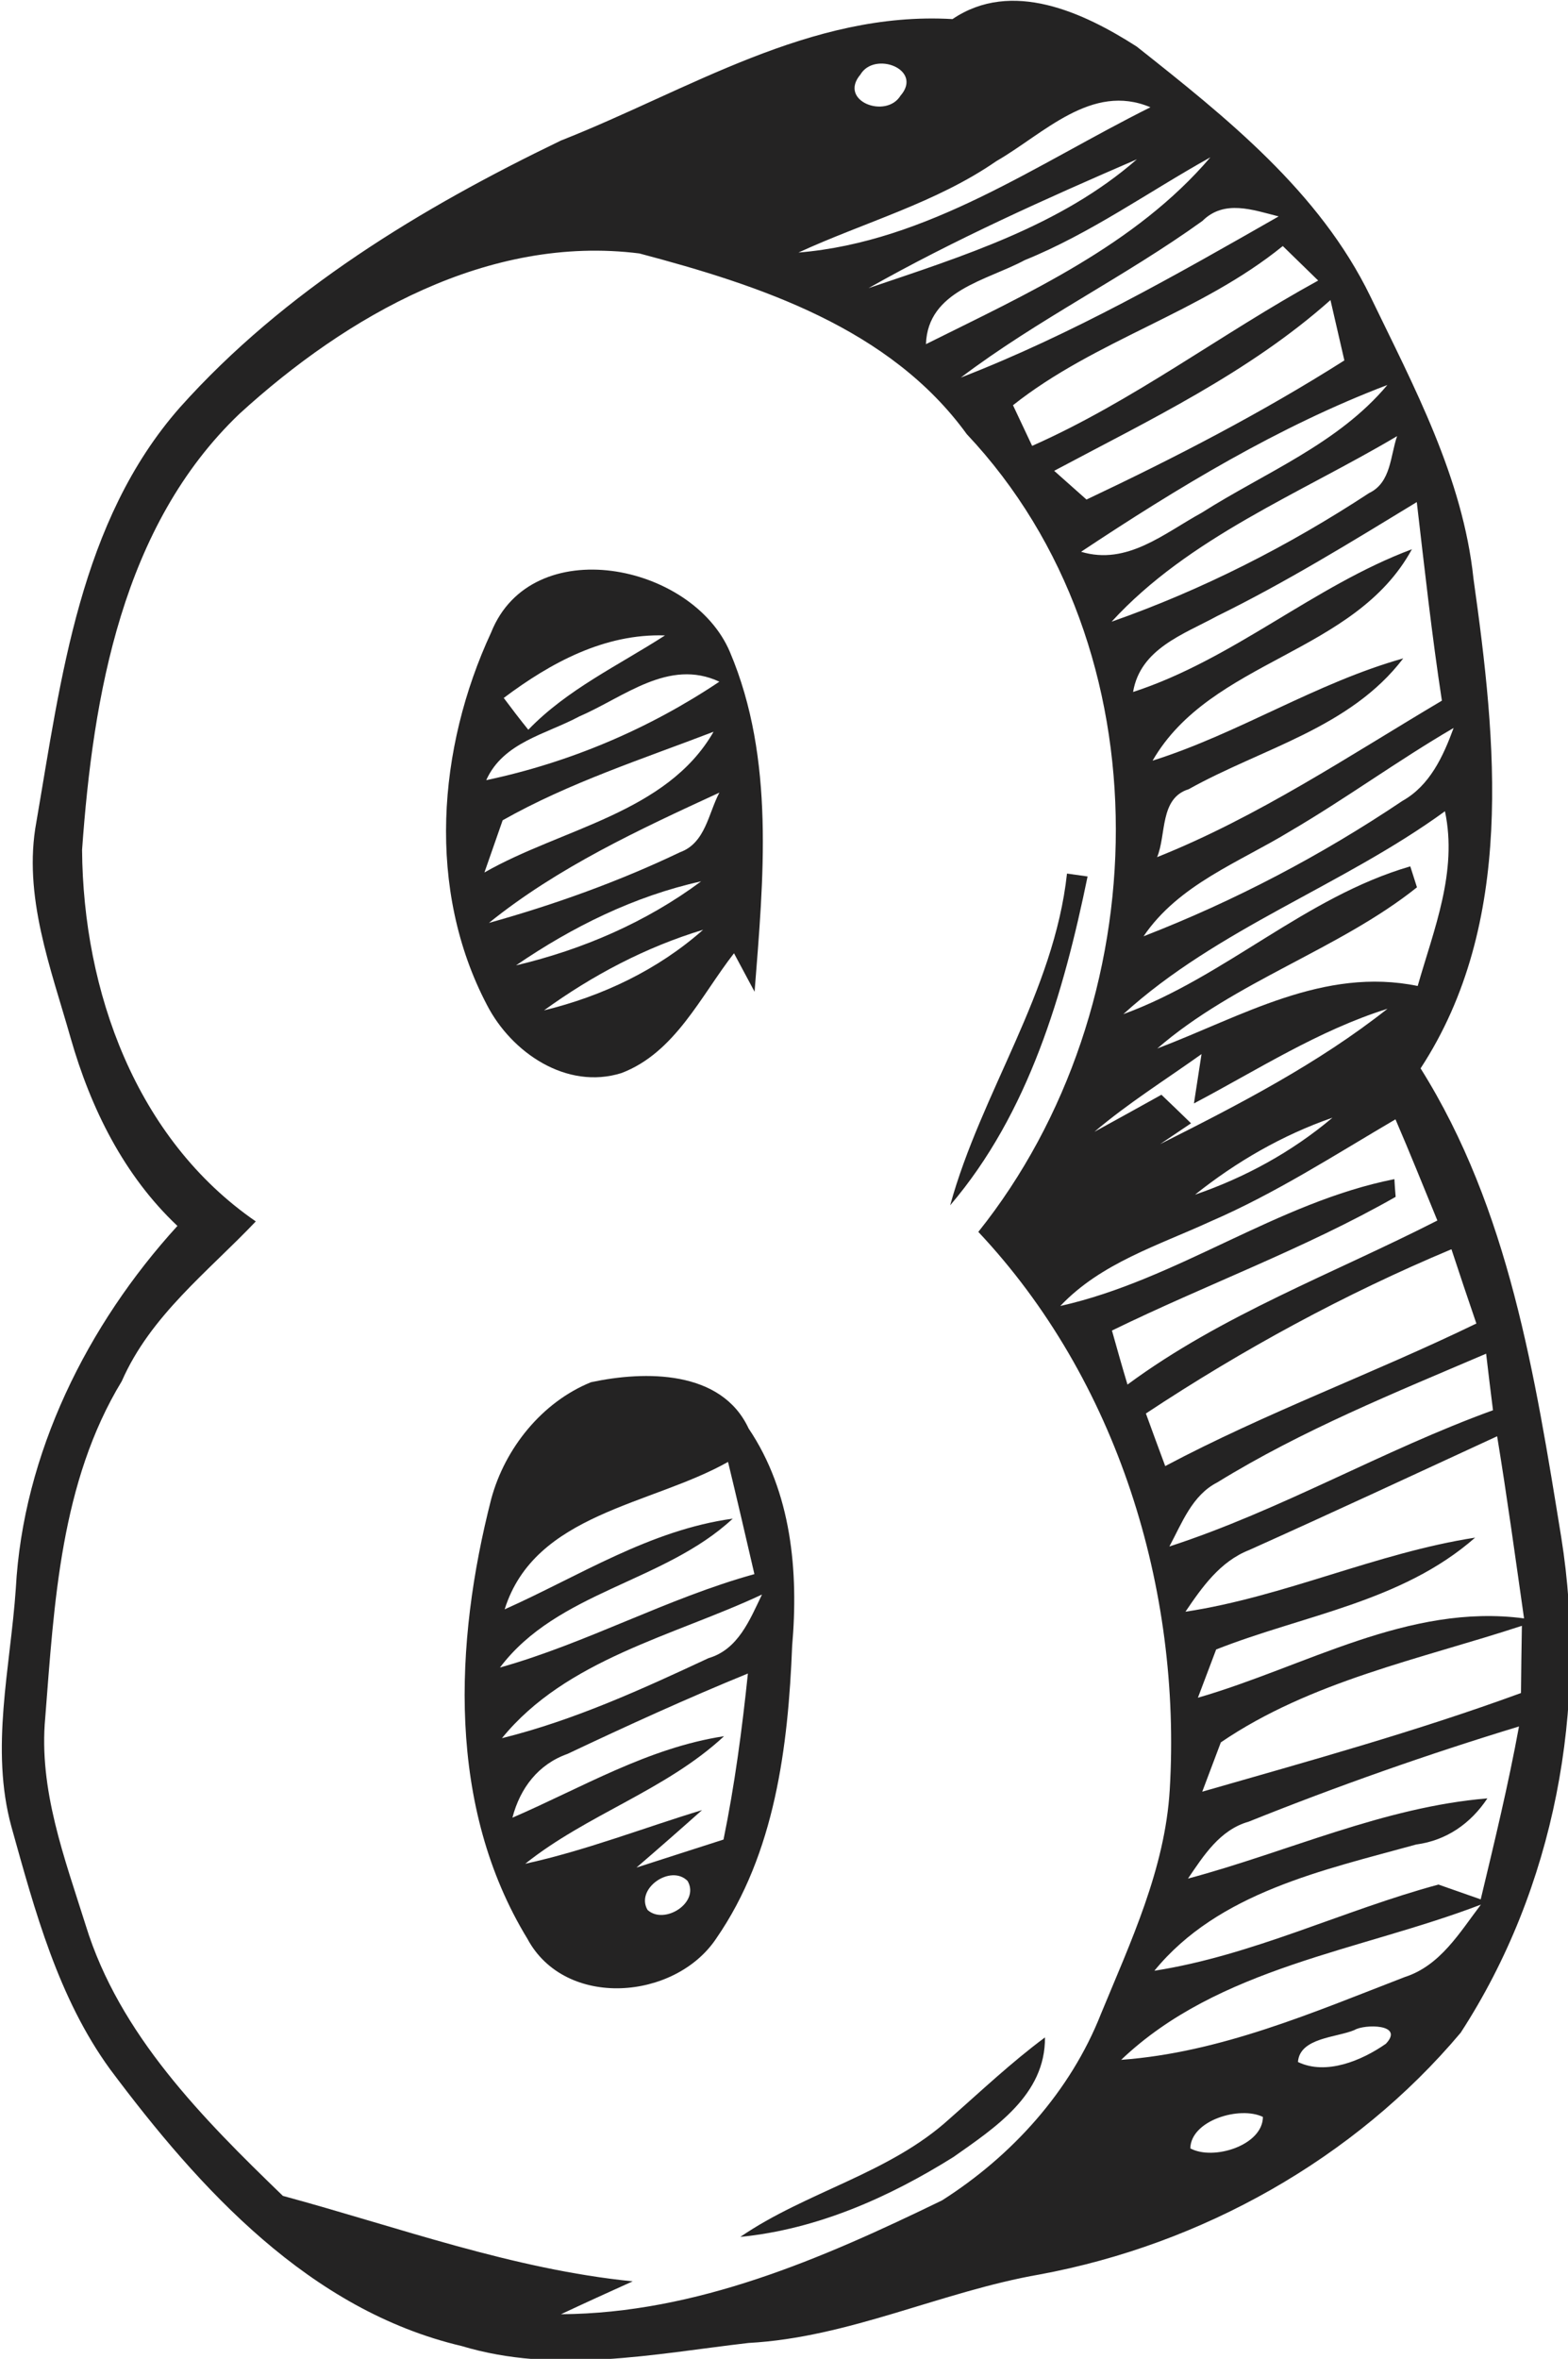 <?xml version="1.0" encoding="UTF-8" standalone="no"?>
<!-- Created with Inkscape (http://www.inkscape.org/) -->

<svg
   xmlns:dc="http://purl.org/dc/elements/1.1/"
   xmlns:cc="http://creativecommons.org/ns#"
   xmlns:rdf="http://www.w3.org/1999/02/22-rdf-syntax-ns#"
   xmlns:svg="http://www.w3.org/2000/svg"
   xmlns="http://www.w3.org/2000/svg"
   version="1.1"
   width="66.51"
   height="100"
   id="svg3370">
  <defs
     id="defs3372" />
  <g
     transform="translate(0,-952.362)"
     id="layer1">
    <g
       transform="matrix(0.766,0,0,0.766,-240.957,849.003)"
       id="g3128">
      <path
         d="m 367.31,135.99 c 3.28,-2.22 7.25,-0.37 10.2,1.52 4.95,3.92 10.12,8.02 12.94,13.83 2.41,4.99 5.12,10.02 5.71,15.63 1.27,9.01 2.32,19.06 -2.93,27.09 4.9,7.8 6.34,17.03 7.79,25.96 1.5,9.39 -0.37,19.41 -5.57,27.41 -5.88,6.99 -14.35,11.72 -23.32,13.38 -5.45,0.95 -10.55,3.49 -16.12,3.79 -5.26,0.61 -10.66,1.74 -15.88,0.17 -8.41,-1.98 -14.5,-8.67 -19.47,-15.32 -2.88,-3.96 -4.16,-8.76 -5.46,-13.41 -1.19,-4.33 -0.06,-8.81 0.24,-13.18 0.4,-7.48 3.96,-14.61 8.95,-20.08 -2.97,-2.8 -4.8,-6.51 -5.91,-10.39 -1.1,-3.88 -2.66,-7.88 -1.9,-11.97 1.37,-7.95 2.4,-16.64 7.95,-22.94 5.79,-6.47 13.36,-11.04 21.1,-14.77 7.04,-2.77 13.8,-7.18 21.68,-6.72 m -5.1,3.07 c -1.24,1.47 1.42,2.47 2.22,1.17 1.27,-1.46 -1.44,-2.49 -2.22,-1.17 m 7.53,4.79 c -3.34,2.31 -7.31,3.38 -10.96,5.06 7.18,-0.59 13.22,-4.92 19.49,-8.04 -3.26,-1.38 -5.92,1.48 -8.53,2.98 m -7.08,7.03 c 5.19,-1.76 10.65,-3.45 14.86,-7.13 -5.04,2.18 -10.08,4.43 -14.86,7.13 m 8.65,-1.55 c -2.1,1.13 -5.37,1.68 -5.47,4.65 5.6,-2.79 11.6,-5.48 15.75,-10.34 -3.43,1.91 -6.63,4.21 -10.28,5.69 m 9.84,-2.17 c -4.32,3.11 -9.14,5.46 -13.38,8.67 6.14,-2.38 11.89,-5.66 17.6,-8.92 -1.43,-0.36 -3.01,-0.95 -4.22,0.25 m -53.33,10.68 c -6.49,6.2 -8.1,15.57 -8.71,24.13 0.06,7.81 2.97,15.98 9.62,20.56 -2.65,2.79 -5.83,5.21 -7.42,8.84 -3.4,5.6 -3.74,12.27 -4.24,18.63 -0.37,3.97 1.07,7.76 2.24,11.48 1.86,6.05 6.48,10.69 10.92,14.98 6.42,1.74 12.7,4.06 19.37,4.73 -1.33,0.6 -2.65,1.2 -3.97,1.82 7.51,-0.05 14.47,-3.08 21.1,-6.3 3.87,-2.46 7.11,-6.03 8.8,-10.32 1.65,-4 3.55,-8.03 3.81,-12.41 0.66,-11.11 -2.9,-22.69 -10.6,-30.87 9.96,-12.45 10.56,-32.26 -0.64,-44.15 -4.25,-5.86 -11.44,-8.23 -18.13,-10 -8.35,-1.05 -16.19,3.44 -22.15,8.88 m 42.84,-0.48 c 0.27,0.56 0.79,1.69 1.06,2.25 5.6,-2.48 10.49,-6.22 15.84,-9.15 -0.49,-0.48 -1.47,-1.43 -1.96,-1.91 -4.54,3.69 -10.39,5.2 -14.94,8.81 m 2.28,3.63 c 0.45,0.4 1.34,1.19 1.79,1.59 4.89,-2.31 9.71,-4.8 14.28,-7.7 -0.19,-0.84 -0.58,-2.5 -0.77,-3.34 -4.52,4.02 -10.01,6.63 -15.3,9.45 m 1.49,4.48 c 2.55,0.77 4.61,-1.03 6.68,-2.16 3.51,-2.23 7.55,-3.81 10.28,-7.07 -6.02,2.29 -11.61,5.68 -16.96,9.23 m 1.69,3.87 c 5.02,-1.76 9.81,-4.2 14.26,-7.12 1.22,-0.58 1.17,-2.06 1.55,-3.15 -5.38,3.19 -11.53,5.6 -15.81,10.27 m 5.84,-0.31 c -1.85,1.01 -4.25,1.8 -4.65,4.2 5.56,-1.81 9.99,-5.86 15.44,-7.9 -3.17,5.82 -11.12,6.09 -14.36,11.7 4.78,-1.51 9.04,-4.3 13.88,-5.66 -2.94,3.86 -7.84,4.98 -11.88,7.24 -1.62,0.5 -1.23,2.52 -1.75,3.76 5.59,-2.23 10.61,-5.6 15.77,-8.66 -0.56,-3.65 -0.96,-7.32 -1.39,-10.99 -3.63,2.21 -7.25,4.44 -11.06,6.31 m 4.04,11.91 c -2.84,1.73 -6.16,2.94 -8.11,5.81 5.03,-1.95 9.85,-4.48 14.33,-7.49 1.52,-0.85 2.26,-2.46 2.84,-4.04 -3.09,1.8 -5.98,3.92 -9.06,5.72 m -9.23,10.12 c 5.64,-2.06 10.08,-6.49 15.89,-8.18 0.09,0.29 0.28,0.87 0.37,1.16 -4.29,3.43 -10.09,5.2 -14.38,8.92 4.67,-1.77 9.21,-4.53 14.42,-3.46 0.9,-3.15 2.22,-6.32 1.51,-9.67 -5.69,4.14 -12.58,6.47 -17.81,11.23 m 3.91,4.94 c 0.1,-0.68 0.32,-2.04 0.42,-2.73 -1.99,1.42 -4.07,2.72 -5.93,4.3 0.93,-0.51 2.78,-1.53 3.71,-2.05 0.55,0.52 1.09,1.05 1.64,1.58 l -1.71,1.15 c 4.36,-2.19 8.74,-4.45 12.59,-7.49 -3.83,1.2 -7.21,3.39 -10.72,5.24 m 0.06,5.05 c 2.77,-0.95 5.37,-2.37 7.61,-4.26 -2.77,0.96 -5.33,2.44 -7.61,4.26 m 0.86,1.48 c -2.89,1.33 -6.07,2.3 -8.32,4.68 6.47,-1.45 11.99,-5.73 18.5,-7.02 0.01,0.25 0.05,0.74 0.07,0.98 -5.04,2.87 -10.51,4.86 -15.71,7.4 0.28,1 0.56,1.99 0.86,2.99 5.24,-3.87 11.4,-6.14 17.16,-9.08 -0.77,-1.87 -1.52,-3.75 -2.32,-5.6 -3.36,1.97 -6.65,4.1 -10.24,5.65 m -3.58,10.63 c 0.35,0.97 0.71,1.94 1.07,2.91 5.58,-2.96 11.54,-5.13 17.23,-7.89 -0.47,-1.37 -0.93,-2.74 -1.38,-4.11 -5.92,2.48 -11.57,5.55 -16.92,9.09 m 3.96,3.81 c -1.4,0.71 -1.96,2.25 -2.66,3.55 6.18,-2.01 11.82,-5.33 17.92,-7.54 -0.1,-0.78 -0.29,-2.35 -0.38,-3.13 -5.05,2.16 -10.19,4.23 -14.88,7.12 m 1.75,3.75 c -1.6,0.63 -2.6,2.05 -3.52,3.41 5.48,-0.83 10.56,-3.25 16.04,-4.1 -4.05,3.56 -9.5,4.28 -14.34,6.19 -0.25,0.67 -0.76,2 -1.01,2.67 5.93,-1.71 11.66,-5.24 18.06,-4.39 -0.48,-3.36 -0.94,-6.73 -1.49,-10.08 -4.57,2.11 -9.15,4.24 -13.74,6.3 m -1.56,10.64 c -0.26,0.68 -0.77,2.05 -1.03,2.73 5.92,-1.7 11.86,-3.34 17.65,-5.46 0.01,-1.24 0.03,-2.48 0.05,-3.72 -5.64,1.85 -11.69,3.06 -16.67,6.45 m 1.54,4.39 c -1.59,0.45 -2.49,1.87 -3.36,3.15 5.53,-1.48 10.82,-3.96 16.58,-4.44 -0.92,1.39 -2.27,2.33 -3.93,2.55 -5.14,1.42 -10.97,2.65 -14.51,6.99 5.45,-0.85 10.43,-3.34 15.73,-4.77 0.58,0.2 1.76,0.62 2.34,0.82 0.76,-3.17 1.53,-6.35 2.12,-9.57 -5.06,1.54 -10.06,3.3 -14.97,5.27 m -7.06,13.18 c 5.49,-0.4 10.62,-2.62 15.7,-4.58 1.97,-0.63 3.04,-2.46 4.22,-4.01 -6.71,2.57 -14.52,3.45 -19.92,8.59 m 12.92,-1.65 c -0.99,0.42 -3.03,0.42 -3.13,1.77 1.56,0.75 3.54,-0.08 4.87,-1.01 1.05,-1.11 -1.21,-1.09 -1.74,-0.76 m -9.09,6.55 c 1.27,0.69 4.01,-0.16 4.02,-1.74 -1.27,-0.62 -3.99,0.18 -4.02,1.74 z"
         id="path15"
         style="opacity:0.86;fill:#020000" />
      <path
         d="m 341.76,169.94 c 2.24,-5.62 11.16,-3.84 13.23,1.09 2.5,5.91 1.85,12.55 1.36,18.79 -0.28,-0.53 -0.86,-1.6 -1.14,-2.13 -1.84,2.36 -3.26,5.5 -6.23,6.63 -3.04,0.95 -6.09,-1.13 -7.45,-3.77 -3.35,-6.38 -2.74,-14.21 0.23,-20.61 m 0.7,3.62 c 0.44,0.59 0.89,1.18 1.36,1.76 2.15,-2.23 4.99,-3.56 7.57,-5.22 -3.35,-0.11 -6.33,1.51 -8.93,3.46 m 4.19,1.02 c -1.84,0.99 -4.22,1.43 -5.16,3.53 4.6,-0.97 9,-2.83 12.91,-5.45 -2.81,-1.31 -5.28,0.86 -7.75,1.92 m -4.25,5.75 c -0.25,0.72 -0.76,2.17 -1.01,2.89 4.26,-2.44 10.1,-3.28 12.69,-7.79 -3.93,1.51 -8,2.82 -11.68,4.9 m -0.76,5.68 c 3.62,-1.01 7.19,-2.29 10.58,-3.91 1.41,-0.51 1.57,-2.15 2.18,-3.3 -4.43,2.04 -8.94,4.13 -12.76,7.21 m 1.5,2.35 c 3.68,-0.87 7.21,-2.39 10.25,-4.65 -3.7,0.82 -7.14,2.52 -10.25,4.65 m 1.55,2.49 c 3.24,-0.79 6.3,-2.24 8.81,-4.46 -3.18,0.96 -6.13,2.52 -8.81,4.46 z"
         id="path23"
         style="opacity:0.86;fill:#020000" />
      <path
         d="m 373.65,183.28 c 0.29,0.04 0.86,0.12 1.14,0.16 -1.33,6.46 -3.25,13.09 -7.61,18.2 1.73,-6.28 5.75,-11.77 6.47,-18.36 z"
         id="path25"
         style="opacity:0.86;fill:#020000" />
      <path
         d="m 347.29,211.43 c 2.99,-0.64 7.22,-0.69 8.73,2.56 2.38,3.53 2.77,7.91 2.41,12.04 -0.22,5.57 -0.95,11.48 -4.2,16.18 -2.28,3.43 -8.37,3.92 -10.46,0.02 -4.45,-7.29 -4.05,-16.36 -2,-24.35 0.76,-2.8 2.81,-5.35 5.52,-6.45 M 342.51,224 c 4.14,-1.85 8.04,-4.39 12.63,-5.02 -3.81,3.54 -9.7,4.01 -12.89,8.24 4.83,-1.36 9.25,-3.83 14.09,-5.17 -0.48,-2.07 -0.96,-4.15 -1.46,-6.21 -4.25,2.4 -10.7,2.84 -12.37,8.16 m -0.15,7.13 c 3.99,-0.99 7.73,-2.7 11.44,-4.43 1.64,-0.48 2.28,-2.11 2.96,-3.52 -4.91,2.3 -10.84,3.58 -14.4,7.95 m 3.63,0.87 c -1.61,0.57 -2.62,1.88 -3.05,3.53 3.84,-1.66 7.52,-3.87 11.72,-4.51 -3.23,3 -7.58,4.32 -11.01,7.06 3.34,-0.73 6.53,-1.98 9.79,-2.97 -1.2,1.07 -2.41,2.13 -3.63,3.18 1.6,-0.52 3.21,-1.03 4.82,-1.55 0.62,-3.03 1.03,-6.11 1.35,-9.19 -3.38,1.38 -6.69,2.89 -9.99,4.45 m 4.43,8.63 c 0.92,0.86 2.92,-0.4 2.22,-1.6 -0.93,-0.94 -2.9,0.42 -2.22,1.6 z"
         id="path29"
         style="opacity:0.86;fill:#020000" />
      <path
         d="m 367.16,252.18 c 1.73,-1.52 3.41,-3.11 5.27,-4.49 0.03,3.18 -2.77,5 -5.07,6.62 -3.58,2.24 -7.55,4 -11.8,4.42 3.68,-2.52 8.26,-3.5 11.6,-6.55 z"
         id="path31"
         style="opacity:0.86;fill:#020000" />
    </g>
  </g>
</svg>
